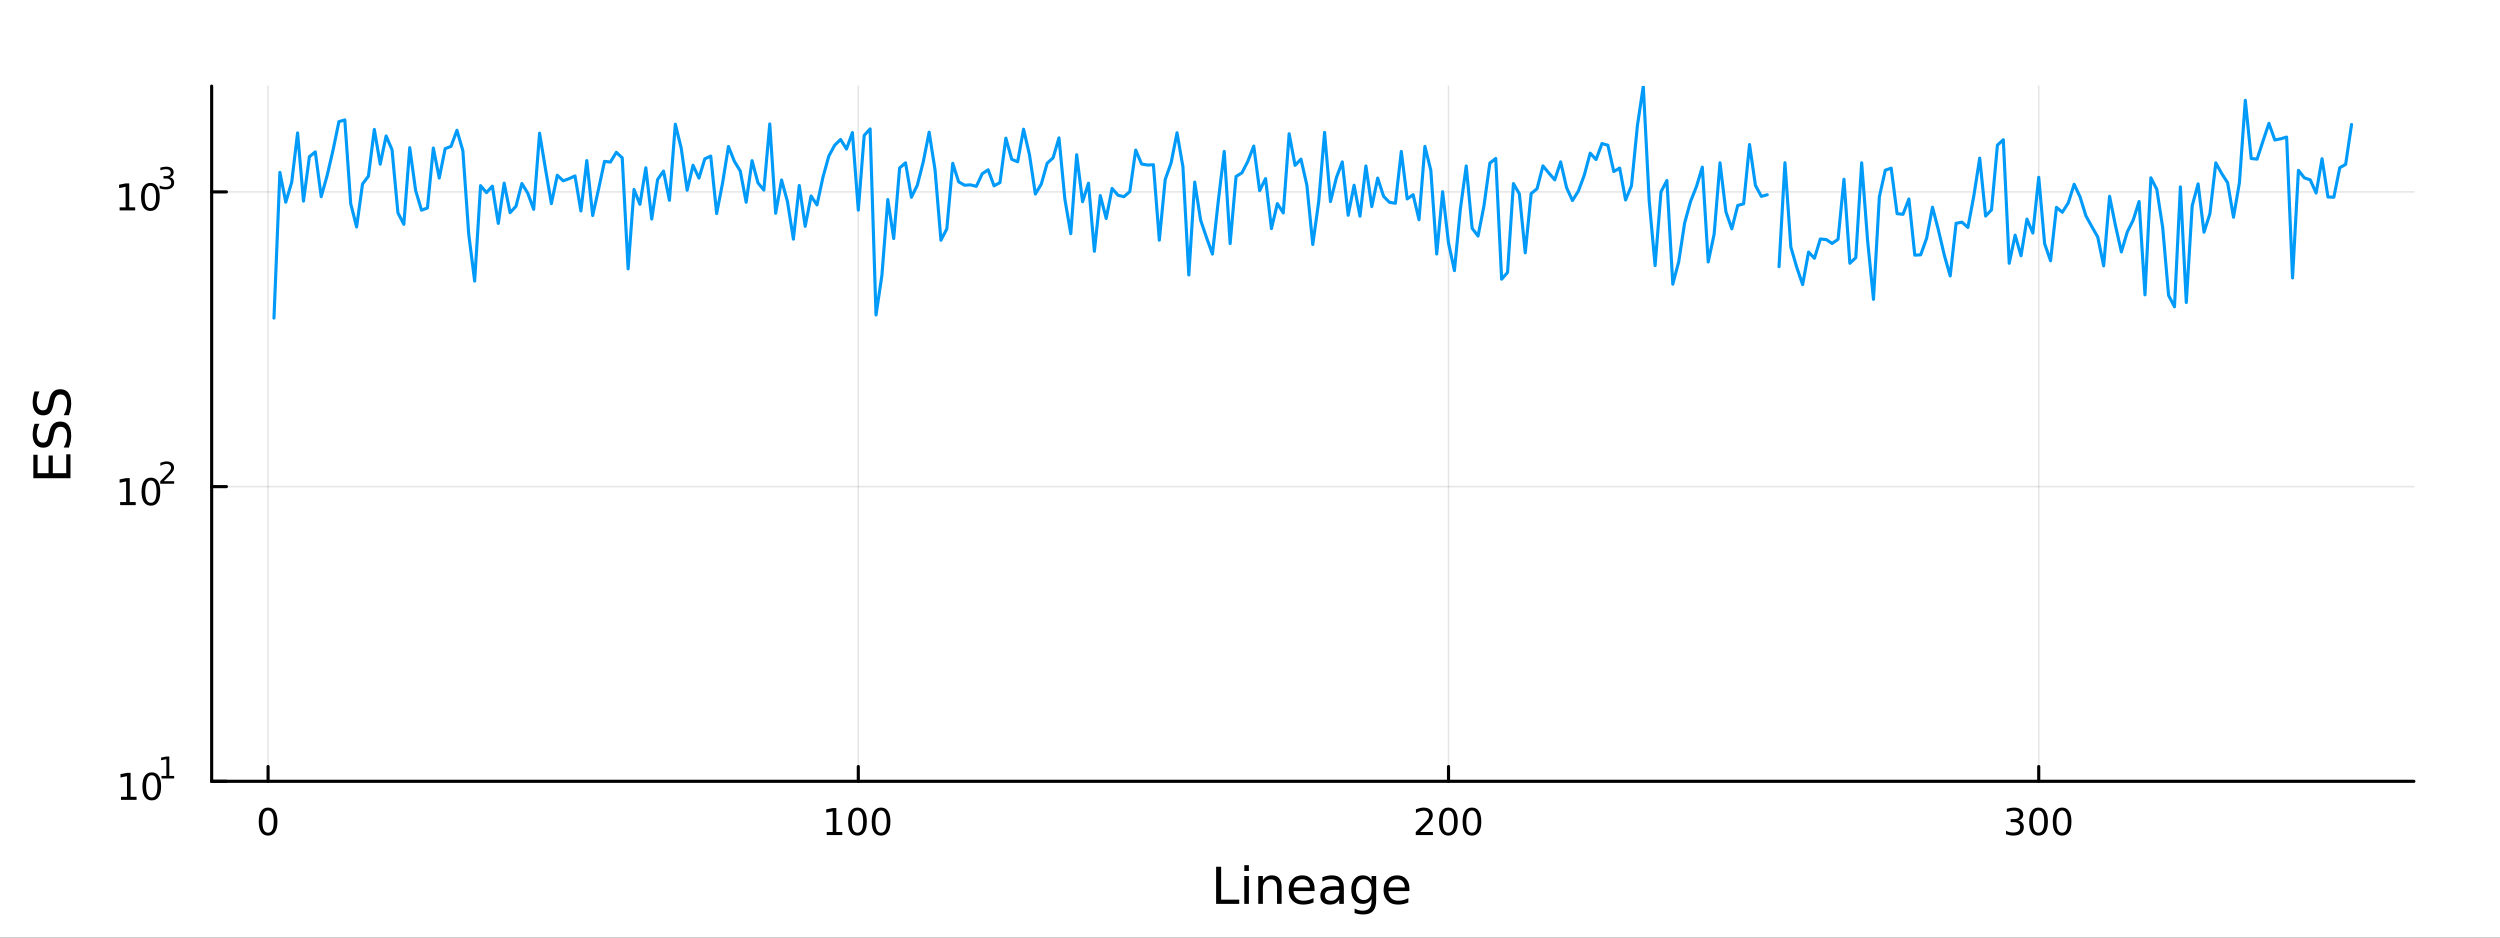 <?xml version="1.0" encoding="utf-8"?>
<svg xmlns="http://www.w3.org/2000/svg" xmlns:xlink="http://www.w3.org/1999/xlink" width="800" height="300" viewBox="0 0 3200 1200">
<rect x="0" y="0" width="3200" height="1200" fill="#333333" stroke="none"/>
<defs>
  <clipPath id="clip060">
    <rect x="0" y="0" width="3200" height="1200"/>
  </clipPath>
</defs>
<path clip-path="url(#clip060)" d="
M0 1200 L3200 1200 L3200 0 L0 0  Z
  " fill="#ffffff" fill-rule="evenodd" fill-opacity="1"/>
<defs>
  <clipPath id="clip061">
    <rect x="640" y="0" width="2241" height="1200"/>
  </clipPath>
</defs>
<path clip-path="url(#clip060)" d="
M270.918 1000.1 L3089.76 1000.1 L3089.76 110.236 L270.918 110.236  Z
  " fill="#ffffff" fill-rule="evenodd" fill-opacity="1"/>
<defs>
  <clipPath id="clip062">
    <rect x="270" y="110" width="2820" height="891"/>
  </clipPath>
</defs>
<polyline clip-path="url(#clip062)" style="stroke:#000000; stroke-linecap:round; stroke-linejoin:round; stroke-width:2; stroke-opacity:0.1; fill:none" points="
  343.142,1000.1 343.142,110.236 
  "/>
<polyline clip-path="url(#clip062)" style="stroke:#000000; stroke-linecap:round; stroke-linejoin:round; stroke-width:2; stroke-opacity:0.1; fill:none" points="
  1098.62,1000.1 1098.62,110.236 
  "/>
<polyline clip-path="url(#clip062)" style="stroke:#000000; stroke-linecap:round; stroke-linejoin:round; stroke-width:2; stroke-opacity:0.1; fill:none" points="
  1854.1,1000.1 1854.1,110.236 
  "/>
<polyline clip-path="url(#clip062)" style="stroke:#000000; stroke-linecap:round; stroke-linejoin:round; stroke-width:2; stroke-opacity:0.1; fill:none" points="
  2609.58,1000.1 2609.58,110.236 
  "/>
<polyline clip-path="url(#clip060)" style="stroke:#000000; stroke-linecap:round; stroke-linejoin:round; stroke-width:4; stroke-opacity:1; fill:none" points="
  270.918,1000.1 3089.76,1000.1 
  "/>
<polyline clip-path="url(#clip060)" style="stroke:#000000; stroke-linecap:round; stroke-linejoin:round; stroke-width:4; stroke-opacity:1; fill:none" points="
  343.142,1000.1 343.142,981.2 
  "/>
<polyline clip-path="url(#clip060)" style="stroke:#000000; stroke-linecap:round; stroke-linejoin:round; stroke-width:4; stroke-opacity:1; fill:none" points="
  1098.62,1000.1 1098.62,981.2 
  "/>
<polyline clip-path="url(#clip060)" style="stroke:#000000; stroke-linecap:round; stroke-linejoin:round; stroke-width:4; stroke-opacity:1; fill:none" points="
  1854.1,1000.1 1854.1,981.2 
  "/>
<polyline clip-path="url(#clip060)" style="stroke:#000000; stroke-linecap:round; stroke-linejoin:round; stroke-width:4; stroke-opacity:1; fill:none" points="
  2609.58,1000.1 2609.58,981.2 
  "/>
<path clip-path="url(#clip060)" d="M343.142 1037.42 Q339.53 1037.42 337.702 1040.98 Q335.896 1044.52 335.896 1051.65 Q335.896 1058.76 337.702 1062.32 Q339.53 1065.87 343.142 1065.87 Q346.776 1065.87 348.581 1062.32 Q350.41 1058.76 350.41 1051.65 Q350.41 1044.52 348.581 1040.98 Q346.776 1037.42 343.142 1037.42 M343.142 1033.71 Q348.952 1033.71 352.007 1038.32 Q355.086 1042.9 355.086 1051.65 Q355.086 1060.38 352.007 1064.99 Q348.952 1069.57 343.142 1069.57 Q337.331 1069.57 334.253 1064.99 Q331.197 1060.38 331.197 1051.65 Q331.197 1042.9 334.253 1038.32 Q337.331 1033.71 343.142 1033.71 Z" fill="#000000" fill-rule="evenodd" fill-opacity="1" /><path clip-path="url(#clip060)" d="M1058.23 1064.96 L1065.87 1064.96 L1065.87 1038.6 L1057.56 1040.26 L1057.56 1036 L1065.82 1034.34 L1070.5 1034.34 L1070.5 1064.96 L1078.14 1064.96 L1078.14 1068.9 L1058.23 1068.9 L1058.23 1064.96 Z" fill="#000000" fill-rule="evenodd" fill-opacity="1" /><path clip-path="url(#clip060)" d="M1097.58 1037.42 Q1093.97 1037.42 1092.14 1040.98 Q1090.33 1044.52 1090.33 1051.65 Q1090.33 1058.76 1092.14 1062.32 Q1093.97 1065.87 1097.58 1065.87 Q1101.21 1065.87 1103.02 1062.32 Q1104.85 1058.76 1104.85 1051.65 Q1104.85 1044.52 1103.02 1040.98 Q1101.21 1037.42 1097.58 1037.42 M1097.58 1033.71 Q1103.39 1033.71 1106.45 1038.32 Q1109.52 1042.9 1109.52 1051.65 Q1109.52 1060.38 1106.45 1064.99 Q1103.39 1069.57 1097.58 1069.57 Q1091.77 1069.57 1088.69 1064.99 Q1085.64 1060.38 1085.64 1051.65 Q1085.64 1042.9 1088.69 1038.32 Q1091.77 1033.71 1097.58 1033.71 Z" fill="#000000" fill-rule="evenodd" fill-opacity="1" /><path clip-path="url(#clip060)" d="M1127.74 1037.42 Q1124.13 1037.42 1122.3 1040.98 Q1120.5 1044.52 1120.5 1051.65 Q1120.5 1058.76 1122.3 1062.32 Q1124.13 1065.87 1127.74 1065.87 Q1131.38 1065.87 1133.18 1062.32 Q1135.01 1058.76 1135.01 1051.65 Q1135.01 1044.52 1133.18 1040.98 Q1131.38 1037.42 1127.74 1037.42 M1127.74 1033.71 Q1133.55 1033.71 1136.61 1038.32 Q1139.69 1042.9 1139.69 1051.65 Q1139.69 1060.38 1136.61 1064.99 Q1133.55 1069.57 1127.74 1069.57 Q1121.93 1069.57 1118.85 1064.99 Q1115.8 1060.38 1115.8 1051.65 Q1115.8 1042.9 1118.85 1038.32 Q1121.93 1033.71 1127.74 1033.71 Z" fill="#000000" fill-rule="evenodd" fill-opacity="1" /><path clip-path="url(#clip060)" d="M1817.79 1064.96 L1834.11 1064.96 L1834.11 1068.9 L1812.17 1068.9 L1812.17 1064.96 Q1814.83 1062.21 1819.41 1057.58 Q1824.02 1052.93 1825.2 1051.58 Q1827.45 1049.06 1828.33 1047.32 Q1829.23 1045.56 1829.23 1043.87 Q1829.23 1041.12 1827.28 1039.38 Q1825.36 1037.65 1822.26 1037.65 Q1820.06 1037.65 1817.61 1038.41 Q1815.18 1039.18 1812.4 1040.73 L1812.4 1036 Q1815.22 1034.87 1817.68 1034.29 Q1820.13 1033.71 1822.17 1033.71 Q1827.54 1033.71 1830.73 1036.4 Q1833.93 1039.08 1833.93 1043.57 Q1833.93 1045.7 1833.12 1047.62 Q1832.33 1049.52 1830.22 1052.12 Q1829.65 1052.79 1826.54 1056 Q1823.44 1059.2 1817.79 1064.96 Z" fill="#000000" fill-rule="evenodd" fill-opacity="1" /><path clip-path="url(#clip060)" d="M1853.93 1037.42 Q1850.32 1037.42 1848.49 1040.98 Q1846.68 1044.52 1846.68 1051.65 Q1846.68 1058.76 1848.49 1062.32 Q1850.32 1065.87 1853.93 1065.87 Q1857.56 1065.87 1859.37 1062.32 Q1861.2 1058.76 1861.2 1051.65 Q1861.2 1044.52 1859.37 1040.98 Q1857.56 1037.42 1853.93 1037.42 M1853.93 1033.71 Q1859.74 1033.71 1862.79 1038.32 Q1865.87 1042.9 1865.87 1051.65 Q1865.87 1060.38 1862.79 1064.99 Q1859.74 1069.57 1853.93 1069.57 Q1848.12 1069.57 1845.04 1064.99 Q1841.98 1060.38 1841.98 1051.65 Q1841.98 1042.9 1845.04 1038.32 Q1848.12 1033.71 1853.93 1033.71 Z" fill="#000000" fill-rule="evenodd" fill-opacity="1" /><path clip-path="url(#clip060)" d="M1884.09 1037.42 Q1880.48 1037.42 1878.65 1040.98 Q1876.84 1044.52 1876.84 1051.65 Q1876.84 1058.76 1878.65 1062.32 Q1880.48 1065.87 1884.09 1065.87 Q1887.72 1065.87 1889.53 1062.32 Q1891.36 1058.76 1891.36 1051.65 Q1891.36 1044.52 1889.53 1040.98 Q1887.72 1037.42 1884.09 1037.42 M1884.09 1033.71 Q1889.9 1033.71 1892.96 1038.32 Q1896.03 1042.9 1896.03 1051.65 Q1896.03 1060.38 1892.96 1064.99 Q1889.9 1069.57 1884.09 1069.57 Q1878.28 1069.57 1875.2 1064.99 Q1872.14 1060.38 1872.14 1051.65 Q1872.14 1042.9 1875.2 1038.32 Q1878.28 1033.71 1884.09 1033.71 Z" fill="#000000" fill-rule="evenodd" fill-opacity="1" /><path clip-path="url(#clip060)" d="M2583.34 1050.26 Q2586.7 1050.98 2588.57 1053.25 Q2590.47 1055.52 2590.47 1058.85 Q2590.47 1063.97 2586.95 1066.77 Q2583.44 1069.57 2576.95 1069.57 Q2574.78 1069.57 2572.46 1069.13 Q2570.17 1068.71 2567.72 1067.86 L2567.72 1063.34 Q2569.66 1064.48 2571.98 1065.06 Q2574.29 1065.63 2576.81 1065.63 Q2581.21 1065.63 2583.5 1063.9 Q2585.82 1062.16 2585.82 1058.85 Q2585.82 1055.8 2583.67 1054.08 Q2581.54 1052.35 2577.72 1052.35 L2573.69 1052.35 L2573.69 1048.5 L2577.9 1048.5 Q2581.35 1048.5 2583.18 1047.14 Q2585.01 1045.75 2585.01 1043.16 Q2585.01 1040.5 2583.11 1039.08 Q2581.24 1037.65 2577.72 1037.65 Q2575.8 1037.65 2573.6 1038.06 Q2571.4 1038.48 2568.76 1039.36 L2568.76 1035.19 Q2571.42 1034.45 2573.74 1034.08 Q2576.07 1033.71 2578.13 1033.71 Q2583.46 1033.71 2586.56 1036.14 Q2589.66 1038.55 2589.66 1042.67 Q2589.66 1045.54 2588.02 1047.53 Q2586.37 1049.5 2583.34 1050.26 Z" fill="#000000" fill-rule="evenodd" fill-opacity="1" /><path clip-path="url(#clip060)" d="M2609.34 1037.42 Q2605.73 1037.42 2603.9 1040.98 Q2602.09 1044.52 2602.09 1051.65 Q2602.09 1058.76 2603.9 1062.32 Q2605.73 1065.87 2609.34 1065.87 Q2612.97 1065.87 2614.78 1062.32 Q2616.61 1058.76 2616.61 1051.65 Q2616.61 1044.52 2614.78 1040.98 Q2612.97 1037.42 2609.34 1037.42 M2609.34 1033.71 Q2615.15 1033.71 2618.2 1038.32 Q2621.28 1042.9 2621.28 1051.65 Q2621.28 1060.38 2618.2 1064.99 Q2615.15 1069.57 2609.34 1069.57 Q2603.53 1069.57 2600.45 1064.99 Q2597.39 1060.38 2597.39 1051.65 Q2597.39 1042.9 2600.45 1038.32 Q2603.53 1033.71 2609.34 1033.71 Z" fill="#000000" fill-rule="evenodd" fill-opacity="1" /><path clip-path="url(#clip060)" d="M2639.5 1037.42 Q2635.89 1037.42 2634.06 1040.98 Q2632.25 1044.52 2632.25 1051.65 Q2632.25 1058.76 2634.06 1062.32 Q2635.89 1065.87 2639.5 1065.87 Q2643.13 1065.87 2644.94 1062.32 Q2646.77 1058.76 2646.77 1051.65 Q2646.77 1044.52 2644.94 1040.98 Q2643.13 1037.42 2639.5 1037.42 M2639.5 1033.71 Q2645.31 1033.71 2648.37 1038.32 Q2651.44 1042.9 2651.44 1051.65 Q2651.44 1060.38 2648.37 1064.99 Q2645.31 1069.57 2639.5 1069.57 Q2633.69 1069.57 2630.61 1064.99 Q2627.56 1060.38 2627.56 1051.65 Q2627.56 1042.9 2630.61 1038.32 Q2633.69 1033.71 2639.5 1033.71 Z" fill="#000000" fill-rule="evenodd" fill-opacity="1" /><path clip-path="url(#clip060)" d="M1556.64 1109.44 L1563.07 1109.44 L1563.07 1151.55 L1586.21 1151.55 L1586.21 1156.96 L1556.64 1156.96 L1556.64 1109.44 Z" fill="#000000" fill-rule="evenodd" fill-opacity="1" /><path clip-path="url(#clip060)" d="M1592.7 1121.31 L1598.56 1121.31 L1598.56 1156.96 L1592.7 1156.96 L1592.7 1121.31 M1592.7 1107.44 L1598.56 1107.44 L1598.56 1114.85 L1592.7 1114.85 L1592.7 1107.44 Z" fill="#000000" fill-rule="evenodd" fill-opacity="1" /><path clip-path="url(#clip060)" d="M1640.44 1135.45 L1640.44 1156.96 L1634.59 1156.96 L1634.59 1135.64 Q1634.59 1130.58 1632.61 1128.06 Q1630.64 1125.55 1626.69 1125.55 Q1621.95 1125.55 1619.21 1128.57 Q1616.48 1131.59 1616.48 1136.81 L1616.48 1156.96 L1610.59 1156.96 L1610.59 1121.31 L1616.48 1121.31 L1616.48 1126.85 Q1618.58 1123.64 1621.41 1122.05 Q1624.27 1120.45 1628 1120.45 Q1634.14 1120.45 1637.29 1124.27 Q1640.44 1128.06 1640.44 1135.45 Z" fill="#000000" fill-rule="evenodd" fill-opacity="1" /><path clip-path="url(#clip060)" d="M1682.62 1137.67 L1682.62 1140.54 L1655.69 1140.54 Q1656.07 1146.59 1659.32 1149.77 Q1662.6 1152.92 1668.42 1152.92 Q1671.79 1152.92 1674.95 1152.09 Q1678.13 1151.26 1681.25 1149.61 L1681.25 1155.15 Q1678.1 1156.48 1674.79 1157.18 Q1671.48 1157.88 1668.07 1157.88 Q1659.54 1157.88 1654.54 1152.92 Q1649.58 1147.95 1649.58 1139.49 Q1649.58 1130.74 1654.29 1125.61 Q1659.03 1120.45 1667.05 1120.45 Q1674.25 1120.45 1678.42 1125.1 Q1682.62 1129.72 1682.62 1137.67 M1676.76 1135.95 Q1676.7 1131.15 1674.05 1128.28 Q1671.44 1125.42 1667.12 1125.42 Q1662.21 1125.42 1659.25 1128.19 Q1656.33 1130.96 1655.88 1135.99 L1676.76 1135.95 Z" fill="#000000" fill-rule="evenodd" fill-opacity="1" /><path clip-path="url(#clip060)" d="M1708.43 1139.04 Q1701.33 1139.04 1698.59 1140.67 Q1695.86 1142.29 1695.86 1146.2 Q1695.86 1149.32 1697.89 1151.17 Q1699.96 1152.98 1703.5 1152.98 Q1708.37 1152.98 1711.29 1149.55 Q1714.25 1146.08 1714.25 1140.35 L1714.25 1139.04 L1708.43 1139.04 M1720.11 1136.62 L1720.11 1156.96 L1714.25 1156.96 L1714.25 1151.55 Q1712.25 1154.8 1709.26 1156.36 Q1706.27 1157.88 1701.94 1157.88 Q1696.46 1157.88 1693.22 1154.83 Q1690 1151.74 1690 1146.59 Q1690 1140.57 1694.01 1137.51 Q1698.05 1134.46 1706.04 1134.46 L1714.25 1134.46 L1714.25 1133.89 Q1714.25 1129.84 1711.58 1127.65 Q1708.94 1125.42 1704.13 1125.42 Q1701.08 1125.42 1698.18 1126.15 Q1695.28 1126.88 1692.61 1128.35 L1692.61 1122.94 Q1695.83 1121.7 1698.85 1121.09 Q1701.87 1120.45 1704.74 1120.45 Q1712.47 1120.45 1716.29 1124.46 Q1720.11 1128.48 1720.11 1136.62 Z" fill="#000000" fill-rule="evenodd" fill-opacity="1" /><path clip-path="url(#clip060)" d="M1755.63 1138.72 Q1755.63 1132.36 1752.99 1128.86 Q1750.38 1125.36 1745.64 1125.36 Q1740.93 1125.36 1738.28 1128.86 Q1735.67 1132.36 1735.67 1138.72 Q1735.67 1145.06 1738.28 1148.56 Q1740.93 1152.06 1745.64 1152.06 Q1750.38 1152.06 1752.99 1148.56 Q1755.63 1145.06 1755.63 1138.72 M1761.49 1152.54 Q1761.49 1161.64 1757.45 1166.06 Q1753.4 1170.52 1745.06 1170.52 Q1741.98 1170.52 1739.24 1170.04 Q1736.5 1169.6 1733.92 1168.64 L1733.92 1162.95 Q1736.5 1164.35 1739.02 1165.01 Q1741.53 1165.68 1744.14 1165.68 Q1749.9 1165.68 1752.77 1162.66 Q1755.63 1159.67 1755.63 1153.59 L1755.63 1150.69 Q1753.82 1153.84 1750.98 1155.4 Q1748.15 1156.96 1744.2 1156.96 Q1737.65 1156.96 1733.64 1151.96 Q1729.63 1146.97 1729.63 1138.72 Q1729.63 1130.45 1733.64 1125.45 Q1737.65 1120.45 1744.2 1120.45 Q1748.15 1120.45 1750.98 1122.01 Q1753.82 1123.57 1755.63 1126.72 L1755.63 1121.31 L1761.49 1121.31 L1761.49 1152.54 Z" fill="#000000" fill-rule="evenodd" fill-opacity="1" /><path clip-path="url(#clip060)" d="M1804.04 1137.67 L1804.04 1140.54 L1777.12 1140.54 Q1777.5 1146.59 1780.74 1149.77 Q1784.02 1152.92 1789.85 1152.92 Q1793.22 1152.92 1796.37 1152.09 Q1799.55 1151.26 1802.67 1149.61 L1802.67 1155.15 Q1799.52 1156.48 1796.21 1157.18 Q1792.9 1157.88 1789.5 1157.88 Q1780.97 1157.88 1775.97 1152.92 Q1771 1147.95 1771 1139.49 Q1771 1130.74 1775.71 1125.61 Q1780.46 1120.45 1788.48 1120.45 Q1795.67 1120.45 1799.84 1125.1 Q1804.04 1129.72 1804.04 1137.67 M1798.19 1135.95 Q1798.12 1131.15 1795.48 1128.28 Q1792.87 1125.42 1788.54 1125.42 Q1783.64 1125.42 1780.68 1128.19 Q1777.75 1130.96 1777.31 1135.99 L1798.19 1135.95 Z" fill="#000000" fill-rule="evenodd" fill-opacity="1" /><polyline clip-path="url(#clip062)" style="stroke:#000000; stroke-linecap:round; stroke-linejoin:round; stroke-width:2; stroke-opacity:0.1; fill:none" points="
  270.918,1000.1 3089.76,1000.1 
  "/>
<polyline clip-path="url(#clip062)" style="stroke:#000000; stroke-linecap:round; stroke-linejoin:round; stroke-width:2; stroke-opacity:0.1; fill:none" points="
  270.918,622.854 3089.76,622.854 
  "/>
<polyline clip-path="url(#clip062)" style="stroke:#000000; stroke-linecap:round; stroke-linejoin:round; stroke-width:2; stroke-opacity:0.1; fill:none" points="
  270.918,245.611 3089.76,245.611 
  "/>
<polyline clip-path="url(#clip060)" style="stroke:#000000; stroke-linecap:round; stroke-linejoin:round; stroke-width:4; stroke-opacity:1; fill:none" points="
  270.918,1000.1 270.918,110.236 
  "/>
<polyline clip-path="url(#clip060)" style="stroke:#000000; stroke-linecap:round; stroke-linejoin:round; stroke-width:4; stroke-opacity:1; fill:none" points="
  270.918,1000.1 289.815,1000.1 
  "/>
<polyline clip-path="url(#clip060)" style="stroke:#000000; stroke-linecap:round; stroke-linejoin:round; stroke-width:4; stroke-opacity:1; fill:none" points="
  270.918,622.854 289.815,622.854 
  "/>
<polyline clip-path="url(#clip060)" style="stroke:#000000; stroke-linecap:round; stroke-linejoin:round; stroke-width:4; stroke-opacity:1; fill:none" points="
  270.918,245.611 289.815,245.611 
  "/>
<path clip-path="url(#clip060)" d="M154.902 1019.89 L162.54 1019.89 L162.54 993.525 L154.23 995.191 L154.23 990.932 L162.494 989.265 L167.17 989.265 L167.17 1019.89 L174.809 1019.89 L174.809 1023.83 L154.902 1023.83 L154.902 1019.89 Z" fill="#000000" fill-rule="evenodd" fill-opacity="1" /><path clip-path="url(#clip060)" d="M194.253 992.344 Q190.642 992.344 188.813 995.909 Q187.008 999.45 187.008 1006.58 Q187.008 1013.69 188.813 1017.25 Q190.642 1020.79 194.253 1020.79 Q197.887 1020.79 199.693 1017.25 Q201.522 1013.69 201.522 1006.58 Q201.522 999.45 199.693 995.909 Q197.887 992.344 194.253 992.344 M194.253 988.64 Q200.063 988.64 203.119 993.247 Q206.198 997.83 206.198 1006.58 Q206.198 1015.31 203.119 1019.91 Q200.063 1024.5 194.253 1024.5 Q188.443 1024.5 185.364 1019.91 Q182.309 1015.31 182.309 1006.58 Q182.309 997.83 185.364 993.247 Q188.443 988.64 194.253 988.64 Z" fill="#000000" fill-rule="evenodd" fill-opacity="1" /><path clip-path="url(#clip060)" d="M206.743 993.218 L212.95 993.218 L212.95 971.796 L206.198 973.15 L206.198 969.689 L212.912 968.335 L216.711 968.335 L216.711 993.218 L222.918 993.218 L222.918 996.415 L206.743 996.415 L206.743 993.218 Z" fill="#000000" fill-rule="evenodd" fill-opacity="1" /><path clip-path="url(#clip060)" d="M153.792 642.647 L161.431 642.647 L161.431 616.281 L153.121 617.948 L153.121 613.689 L161.384 612.022 L166.06 612.022 L166.06 642.647 L173.699 642.647 L173.699 646.582 L153.792 646.582 L153.792 642.647 Z" fill="#000000" fill-rule="evenodd" fill-opacity="1" /><path clip-path="url(#clip060)" d="M193.143 615.101 Q189.532 615.101 187.704 618.665 Q185.898 622.207 185.898 629.337 Q185.898 636.443 187.704 640.008 Q189.532 643.55 193.143 643.55 Q196.778 643.55 198.583 640.008 Q200.412 636.443 200.412 629.337 Q200.412 622.207 198.583 618.665 Q196.778 615.101 193.143 615.101 M193.143 611.397 Q198.954 611.397 202.009 616.003 Q205.088 620.587 205.088 629.337 Q205.088 638.063 202.009 642.67 Q198.954 647.253 193.143 647.253 Q187.333 647.253 184.255 642.67 Q181.199 638.063 181.199 629.337 Q181.199 620.587 184.255 616.003 Q187.333 611.397 193.143 611.397 Z" fill="#000000" fill-rule="evenodd" fill-opacity="1" /><path clip-path="url(#clip060)" d="M209.658 615.974 L222.918 615.974 L222.918 619.172 L205.088 619.172 L205.088 615.974 Q207.251 613.736 210.975 609.975 Q214.717 606.194 215.677 605.103 Q217.501 603.053 218.216 601.643 Q218.949 600.213 218.949 598.84 Q218.949 596.602 217.369 595.192 Q215.808 593.781 213.288 593.781 Q211.501 593.781 209.508 594.402 Q207.533 595.022 205.276 596.283 L205.276 592.446 Q207.57 591.524 209.564 591.054 Q211.558 590.584 213.213 590.584 Q217.576 590.584 220.172 592.765 Q222.767 594.947 222.767 598.596 Q222.767 600.326 222.109 601.887 Q221.469 603.429 219.758 605.536 Q219.288 606.081 216.767 608.696 Q214.247 611.291 209.658 615.974 Z" fill="#000000" fill-rule="evenodd" fill-opacity="1" /><path clip-path="url(#clip060)" d="M153.134 265.403 L160.772 265.403 L160.772 239.038 L152.462 240.704 L152.462 236.445 L160.726 234.779 L165.402 234.779 L165.402 265.403 L173.041 265.403 L173.041 269.339 L153.134 269.339 L153.134 265.403 Z" fill="#000000" fill-rule="evenodd" fill-opacity="1" /><path clip-path="url(#clip060)" d="M192.485 237.857 Q188.874 237.857 187.045 241.422 Q185.24 244.964 185.24 252.093 Q185.24 259.2 187.045 262.765 Q188.874 266.306 192.485 266.306 Q196.119 266.306 197.925 262.765 Q199.754 259.2 199.754 252.093 Q199.754 244.964 197.925 241.422 Q196.119 237.857 192.485 237.857 M192.485 234.154 Q198.295 234.154 201.351 238.76 Q204.43 243.343 204.43 252.093 Q204.43 260.82 201.351 265.427 Q198.295 270.01 192.485 270.01 Q186.675 270.01 183.596 265.427 Q180.541 260.82 180.541 252.093 Q180.541 243.343 183.596 238.76 Q186.675 234.154 192.485 234.154 Z" fill="#000000" fill-rule="evenodd" fill-opacity="1" /><path clip-path="url(#clip060)" d="M217.125 226.788 Q219.852 227.371 221.375 229.214 Q222.918 231.057 222.918 233.766 Q222.918 237.922 220.059 240.198 Q217.2 242.474 211.934 242.474 Q210.166 242.474 208.285 242.116 Q206.423 241.778 204.43 241.082 L204.43 237.414 Q206.009 238.336 207.89 238.806 Q209.771 239.276 211.821 239.276 Q215.395 239.276 217.256 237.866 Q219.137 236.455 219.137 233.766 Q219.137 231.283 217.388 229.891 Q215.658 228.481 212.555 228.481 L209.282 228.481 L209.282 225.359 L212.705 225.359 Q215.507 225.359 216.993 224.249 Q218.479 223.12 218.479 221.014 Q218.479 218.851 216.937 217.704 Q215.413 216.538 212.555 216.538 Q210.994 216.538 209.207 216.876 Q207.42 217.215 205.276 217.929 L205.276 214.544 Q207.439 213.942 209.32 213.641 Q211.219 213.34 212.893 213.34 Q217.219 213.34 219.739 215.315 Q222.259 217.271 222.259 220.619 Q222.259 222.951 220.924 224.569 Q219.589 226.167 217.125 226.788 Z" fill="#000000" fill-rule="evenodd" fill-opacity="1" /><path clip-path="url(#clip060)" d="M42.686 612.124 L42.686 582.078 L48.097 582.078 L48.097 605.695 L62.165 605.695 L62.165 583.065 L67.576 583.065 L67.576 605.695 L84.795 605.695 L84.795 581.505 L90.206 581.505 L90.206 612.124 L42.686 612.124 Z" fill="#000000" fill-rule="evenodd" fill-opacity="1" /><path clip-path="url(#clip060)" d="M44.246 542.451 L50.516 542.451 Q48.766 546.112 47.906 549.358 Q47.047 552.605 47.047 555.628 Q47.047 560.88 49.084 563.745 Q51.121 566.577 54.877 566.577 Q58.028 566.577 59.651 564.7 Q61.242 562.79 62.229 557.506 L63.025 553.623 Q64.393 546.43 67.863 543.024 Q71.3 539.587 77.093 539.587 Q84 539.587 87.564 544.234 Q91.129 548.849 91.129 557.793 Q91.129 561.167 90.365 564.986 Q89.602 568.774 88.106 572.848 L81.485 572.848 Q83.681 568.933 84.795 565.177 Q85.909 561.421 85.909 557.793 Q85.909 552.286 83.745 549.295 Q81.581 546.303 77.57 546.303 Q74.069 546.303 72.096 548.467 Q70.123 550.6 69.136 555.501 L68.372 559.416 Q66.94 566.609 63.884 569.824 Q60.828 573.039 55.386 573.039 Q49.084 573.039 45.455 568.615 Q41.827 564.159 41.827 556.361 Q41.827 553.019 42.432 549.549 Q43.036 546.08 44.246 542.451 Z" fill="#000000" fill-rule="evenodd" fill-opacity="1" /><path clip-path="url(#clip060)" d="M44.246 501.074 L50.516 501.074 Q48.766 504.735 47.906 507.981 Q47.047 511.228 47.047 514.251 Q47.047 519.503 49.084 522.368 Q51.121 525.2 54.877 525.2 Q58.028 525.2 59.651 523.323 Q61.242 521.413 62.229 516.129 L63.025 512.246 Q64.393 505.053 67.863 501.647 Q71.3 498.21 77.093 498.21 Q84 498.21 87.564 502.857 Q91.129 507.472 91.129 516.416 Q91.129 519.79 90.365 523.609 Q89.602 527.397 88.106 531.471 L81.485 531.471 Q83.681 527.556 84.795 523.8 Q85.909 520.044 85.909 516.416 Q85.909 510.909 83.745 507.918 Q81.581 504.926 77.57 504.926 Q74.069 504.926 72.096 507.09 Q70.123 509.222 69.136 514.124 L68.372 518.039 Q66.94 525.232 63.884 528.447 Q60.828 531.662 55.386 531.662 Q49.084 531.662 45.455 527.237 Q41.827 522.781 41.827 514.983 Q41.827 511.641 42.432 508.172 Q43.036 504.703 44.246 501.074 Z" fill="#000000" fill-rule="evenodd" fill-opacity="1" /><polyline clip-path="url(#clip062)" style="stroke:#009af9; stroke-linecap:round; stroke-linejoin:round; stroke-width:4; stroke-opacity:1; fill:none" points="
  350.696,407.133 358.251,220.648 365.806,258.821 373.361,233.326 380.915,170.14 388.47,257.405 396.025,200.585 403.58,194.412 411.135,251.738 418.689,224.787 
  426.244,192.442 433.799,155.746 441.354,153.476 448.909,260.772 456.463,290.469 464.018,235.564 471.573,225.475 479.128,165.663 486.683,210.13 494.237,173.962 
  501.792,191.649 509.347,272.408 516.902,287.114 524.457,189.042 532.011,243.87 539.566,269.079 547.121,266.185 554.676,189.502 562.231,227.884 569.785,190.305 
  577.34,187.328 584.895,166.757 592.45,192.887 600.005,300.122 607.559,359.775 615.114,237.684 622.669,246.504 630.224,238.317 637.779,285.932 645.333,234.417 
  652.888,272.213 660.443,264.046 667.998,234.842 675.553,247.363 683.107,267.941 690.662,170.532 698.217,216.271 705.772,260.648 713.327,224.321 720.881,231.435 
  728.436,228.721 735.991,225.215 743.546,270.039 751.101,205.579 758.655,275.876 766.21,241.833 773.765,206.567 781.32,207.434 788.875,194.964 796.429,201.958 
  803.984,344.119 811.539,242.561 819.094,261.514 826.649,214.742 834.203,280.342 841.758,229.705 849.313,218.975 856.868,256.436 864.423,158.977 871.977,189.807 
  879.532,243.488 887.087,211.547 894.642,227.993 902.197,203.302 909.751,199.799 917.306,273.328 924.861,234.415 932.416,187.531 939.971,206.429 947.525,218.811 
  955.08,258.861 962.635,205.643 970.19,234.078 977.745,243.311 985.299,158.677 992.854,272.99 1000.41,230.442 1007.96,258.081 1015.52,306.065 1023.07,237.489 
  1030.63,289.689 1038.18,250.892 1045.74,262.3 1053.29,227.182 1060.85,199.818 1068.4,185.853 1075.96,178.549 1083.51,190.765 1091.07,169.696 1098.62,268.934 
  1106.18,173.28 1113.73,165.028 1121.29,403.15 1128.84,352.489 1136.4,255.401 1143.95,305.314 1151.5,215.071 1159.06,208.416 1166.61,252.507 1174.17,237.016 
  1181.72,207.428 1189.28,169.189 1196.83,217.229 1204.39,307.518 1211.94,292.922 1219.5,209.036 1227.05,232.718 1234.61,237.091 1242.16,236.611 1249.72,238.476 
  1257.27,222.371 1264.83,217.341 1272.38,237.888 1279.94,233.667 1287.49,176.877 1295.05,203.932 1302.6,207.09 1310.16,165.403 1317.71,198.016 1325.27,248.372 
  1332.82,235.693 1340.37,208.904 1347.93,202.057 1355.48,176.494 1363.04,255.058 1370.59,299.088 1378.15,198.077 1385.7,258.184 1393.26,234.481 1400.81,321.627 
  1408.37,250.348 1415.92,279.612 1423.48,241.197 1431.03,249.895 1438.59,251.769 1446.14,245.275 1453.7,192.099 1461.25,209.911 1468.81,211.243 1476.36,210.881 
  1483.92,307.427 1491.47,229.764 1499.03,208.444 1506.58,169.953 1514.14,213.498 1521.69,351.939 1529.24,233.107 1536.8,281.845 1544.35,304.065 1551.91,325.189 
  1559.46,256.86 1567.02,193.832 1574.57,311.8 1582.13,225.901 1589.68,221.209 1597.24,206.461 1604.79,186.991 1612.35,244.055 1619.9,228.618 1627.46,292.641 
  1635.01,260.633 1642.57,272.51 1650.12,171.215 1657.68,211.663 1665.23,203.699 1672.79,236.983 1680.34,312.92 1687.9,258.381 1695.45,169.451 1703.01,258.06 
  1710.56,227.477 1718.11,207.249 1725.67,275.518 1733.22,237.117 1740.78,276.684 1748.33,212.452 1755.89,264.453 1763.44,227.97 1771,251.339 1778.55,258.971 
  1786.11,260.147 1793.66,193.866 1801.22,254.665 1808.77,249.191 1816.33,281.222 1823.88,187.428 1831.44,218.028 1838.99,325.111 1846.55,245.354 1854.1,311.056 
  1861.66,346.427 1869.21,268.061 1876.77,212.465 1884.32,292.17 1891.88,302.16 1899.43,263.796 1906.98,208.838 1914.54,202.853 1922.09,357.354 1929.65,348.75 
  1937.2,234.997 1944.76,248.086 1952.31,323.596 1959.87,247.793 1967.42,241.59 1974.98,212.338 1982.53,221.51 1990.09,230.179 1997.64,207.207 2005.2,240.181 
  2012.75,256.709 2020.31,244.59 2027.86,224.277 2035.42,196.014 2042.97,204.207 2050.53,183.736 2058.08,185.919 2065.64,219.588 2073.19,215.093 2080.74,255.958 
  2088.3,237.755 2095.85,161.003 2103.41,110.236 2110.96,256.764 2118.52,339.996 2126.07,245.557 2133.63,231.083 2141.18,363.748 2148.74,335.042 2156.29,285.634 
  2163.85,258.034 2171.4,238.98 2178.96,213.96 2186.51,335.307 2194.07,299.886 2201.62,208.43 2209.18,271.121 2216.73,292.938 2224.29,262.999 2231.84,260.88 
  2239.4,185.027 2246.95,237.303 2254.51,251.338 2262.06,249.319 
  "/>
<polyline clip-path="url(#clip062)" style="stroke:#009af9; stroke-linecap:round; stroke-linejoin:round; stroke-width:4; stroke-opacity:1; fill:none" points="
  2277.17,341.356 2284.72,208.333 2292.28,316.156 2299.83,342.207 2307.39,364.265 2314.94,322.642 2322.5,330.556 2330.05,305.923 2337.61,306.647 2345.16,311.619 
  2352.72,306.273 2360.27,229.493 2367.83,336.972 2375.38,329.846 2382.94,208.432 2390.49,307.537 2398.05,383.113 2405.6,251.848 2413.16,217.871 2420.71,215.199 
  2428.27,273.457 2435.82,274.317 2443.38,254.715 2450.93,326.583 2458.48,326.196 2466.04,305.047 2473.59,265.203 2481.15,294.411 2488.7,326.631 2496.26,353.151 
  2503.81,285.825 2511.37,284.381 2518.92,291.126 2526.48,250.747 2534.03,202.386 2541.59,276.54 2549.14,268.583 2556.7,185.777 2564.25,178.857 2571.81,336.975 
  2579.36,300.981 2586.92,327.384 2594.47,280.467 2602.03,298.325 2609.58,227.008 2617.14,311.999 2624.69,333.792 2632.25,265.421 2639.8,271.645 2647.35,259.788 
  2654.91,235.836 2662.46,252.077 2670.02,276.408 2677.57,290.07 2685.13,303.459 2692.68,340.3 2700.24,251.252 2707.79,288.766 2715.35,322.463 2722.9,296.979 
  2730.46,281.757 2738.01,257.993 2745.57,377.383 2753.12,227.581 2760.68,242.268 2768.23,291.134 2775.79,378.061 2783.34,392.707 2790.9,239.246 2798.45,387.173 
  2806.01,263.302 2813.56,235.364 2821.12,297.229 2828.67,273.633 2836.22,208.449 2843.78,222.109 2851.33,233.874 2858.89,278.033 2866.44,233.939 2874,128.445 
  2881.55,202.889 2889.11,203.668 2896.66,180.449 2904.22,157.865 2911.77,179.153 2919.33,177.662 2926.88,175.454 2934.44,355.723 2941.99,218.074 2949.55,227.625 
  2957.1,230.234 2964.66,247.1 2972.21,203.194 2979.77,252.127 2987.32,252.443 2994.88,214.698 3002.43,210.372 3009.99,159.287 
  "/>
</svg>
